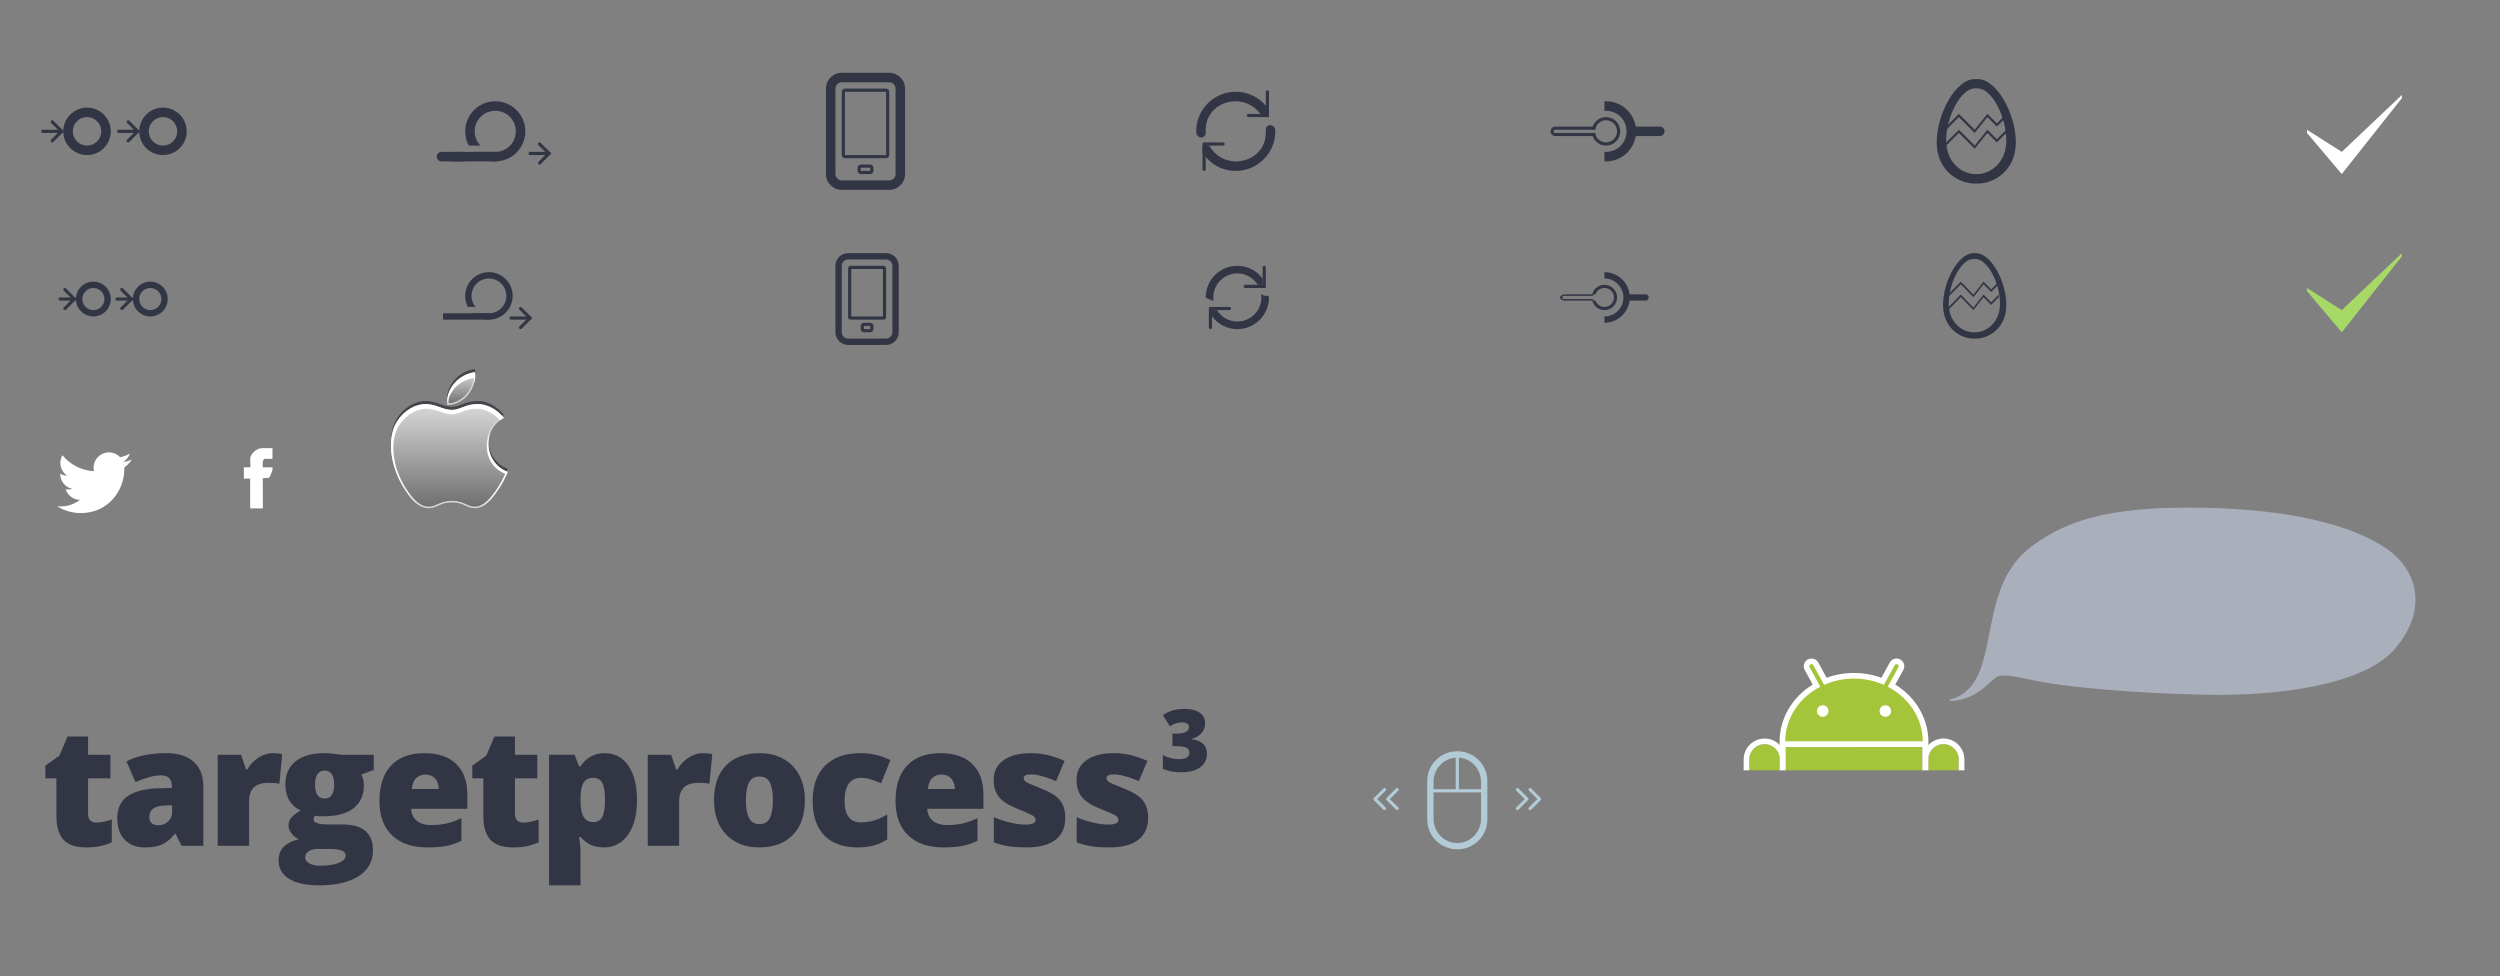 <?xml version="1.0" encoding="utf-8"?>
<!-- Generator: Adobe Illustrator 16.0.0, SVG Export Plug-In . SVG Version: 6.00 Build 0)  -->
<!DOCTYPE svg PUBLIC "-//W3C//DTD SVG 1.1//EN" "http://www.w3.org/Graphics/SVG/1.1/DTD/svg11.dtd">
<svg version="1.1" id="Layer_1" xmlns="http://www.w3.org/2000/svg" xmlns:xlink="http://www.w3.org/1999/xlink" x="0px" y="0px"
	 width="790px" height="308.5px" viewBox="0 0 790 308.5" enable-background="new 0 0 790 308.5" xml:space="preserve">
<rect x="0" y="0" width="790" height="308.5" fill="#808080" stroke="none"/>
<g>
	<g>
		<g>
			<path fill="#323544" d="M281,26c1.103,0,2,0.897,2,2v27c0,1.103-0.897,2-2,2h-15c-1.103,0-2-0.897-2-2V28c0-1.103,0.897-2,2-2
				H281 M281,23h-15c-2.761,0-5,2.238-5,5v27c0,2.762,2.239,5,5,5h15c2.761,0,5-2.238,5-5V28C286,25.238,283.761,23,281,23L281,23z"
				/>
		</g>
		<g>
			<path fill="#323544" d="M280,29v20h-13V29H280 M280,28h-13c-0.552,0-1,0.447-1,1v20c0,0.553,0.448,1,1,1h13c0.552,0,1-0.447,1-1
				V29C281,28.447,280.552,28,280,28L280,28z"/>
		</g>
		<g>
			<path fill="#323544" d="M275,53v1h-3v-1H275 M275,52h-3c-0.552,0-1,0.448-1,1v1c0,0.552,0.448,1,1,1h3c0.552,0,1-0.448,1-1v-1
				C276,52.448,275.552,52,275,52L275,52z"/>
		</g>
	</g>
	<g>
		<rect x="143" y="48" fill="#323544" width="14" height="3"/>
		<g>
			<path fill="#323544" d="M156.5,32c-5.247,0-9.5,4.254-9.5,9.5c0,1.629,0.411,3.16,1.133,4.5h3.684
				c-1.123-1.168-1.816-2.752-1.816-4.5c0-3.59,2.91-6.5,6.5-6.5s6.5,2.91,6.5,6.5s-2.91,6.5-6.5,6.5
				c-0.169,0-0.334-0.013-0.5-0.025V48h-6.415c1.733,1.843,4.186,3,6.915,3c5.247,0,9.5-4.254,9.5-9.5S161.747,32,156.5,32z"/>
		</g>
		<g>
			<path fill="#323544" d="M174,48.5c0,0.276-0.224,0.5-0.5,0.5h-6c-0.276,0-0.5-0.224-0.5-0.5l0,0c0-0.276,0.224-0.5,0.5-0.5h6
				C173.776,48,174,48.224,174,48.5L174,48.5z"/>
			<path fill="#323544" d="M173.853,48.146c0.196,0.196,0.196,0.512,0,0.707l0,0c-0.195,0.196-0.511,0.196-0.707,0l-2.999-2.999
				c-0.196-0.196-0.196-0.512,0-0.707l0,0c0.195-0.196,0.511-0.196,0.707,0L173.853,48.146z"/>
			<path fill="#323544" d="M173.853,48.854c0.196-0.196,0.196-0.512,0-0.707l0,0c-0.195-0.196-0.511-0.196-0.707,0l-2.999,2.999
				c-0.196,0.196-0.196,0.512,0,0.707l0,0c0.195,0.196,0.511,0.196,0.707,0L173.853,48.854z"/>
		</g>
		<path fill="#323544" d="M148,49.5c0,0.829-0.671,1.5-1.5,1.5h-7c-0.829,0-1.5-0.671-1.5-1.5l0,0c0-0.829,0.671-1.5,1.5-1.5h7
			C147.329,48,148,48.671,148,49.5L148,49.5z"/>
	</g>
	<path fill="#323544" d="M380,44"/>
	<g>
		<path fill="#323544" d="M504.051,42H491v-1h13.051c0.051-0.354,0.15-0.688,0.299-1H491.5c-0.828,0-1.5,0.672-1.5,1.5
			s0.672,1.5,1.5,1.5h12.85C504.201,42.688,504.102,42.354,504.051,42z"/>
		<path fill="#323544" d="M507.5,37c-2.314,0-4.198,1.753-4.449,4h1c0.244-1.694,1.688-3,3.449-3c1.933,0,3.5,1.566,3.5,3.5
			s-1.567,3.5-3.5,3.5c-1.762,0-3.205-1.306-3.449-3h-1c0.251,2.247,2.135,4,4.449,4c2.485,0,4.5-2.015,4.5-4.5S509.985,37,507.5,37
			z"/>
		<path fill="#323544" d="M507.5,32c-0.169,0-0.333,0.017-0.5,0.025v3c0.166-0.013,0.331-0.025,0.5-0.025c3.59,0,6.5,2.91,6.5,6.5
			s-2.91,6.5-6.5,6.5c-0.169,0-0.334-0.013-0.5-0.025v3c0.167,0.009,0.331,0.025,0.5,0.025c5.247,0,9.5-4.254,9.5-9.5
			S512.747,32,507.5,32z"/>
		<path fill="#323544" d="M526,41.5c0,0.828-0.672,1.5-1.5,1.5h-8c-0.828,0-1.5-0.672-1.5-1.5l0,0c0-0.828,0.672-1.5,1.5-1.5h8
			C525.328,40,526,40.672,526,41.5L526,41.5z"/>
	</g>
	<g>
		<path fill="#323544" d="M27.5,34c-4.142,0-7.5,3.357-7.5,7.5s3.358,7.5,7.5,7.5s7.5-3.357,7.5-7.5S31.642,34,27.5,34z M27.5,46
			c-2.485,0-4.5-2.015-4.5-4.5s2.015-4.5,4.5-4.5s4.5,2.015,4.5,4.5S29.985,46,27.5,46z"/>
		<path fill="#323544" d="M51.5,34c-4.142,0-7.5,3.357-7.5,7.5s3.358,7.5,7.5,7.5s7.5-3.357,7.5-7.5S55.642,34,51.5,34z M51.5,46
			c-2.485,0-4.5-2.015-4.5-4.5s2.015-4.5,4.5-4.5s4.5,2.015,4.5,4.5S53.985,46,51.5,46z"/>
		<g>
			<path fill="#323544" d="M20,41.5c0,0.276-0.224,0.5-0.5,0.5h-6c-0.276,0-0.5-0.224-0.5-0.5l0,0c0-0.276,0.224-0.5,0.5-0.5h6
				C19.776,41,20,41.224,20,41.5L20,41.5z"/>
			<path fill="#323544" d="M19.853,41.146c0.196,0.196,0.196,0.512,0,0.707l0,0c-0.195,0.196-0.511,0.196-0.707,0l-2.999-2.999
				c-0.196-0.196-0.196-0.512,0-0.707l0,0c0.195-0.196,0.511-0.196,0.707,0L19.853,41.146z"/>
			<path fill="#323544" d="M19.853,41.854c0.196-0.196,0.196-0.512,0-0.707l0,0c-0.195-0.196-0.511-0.196-0.707,0l-2.999,2.999
				c-0.196,0.196-0.196,0.512,0,0.707l0,0c0.195,0.196,0.511,0.196,0.707,0L19.853,41.854z"/>
		</g>
		<g>
			<path fill="#323544" d="M44,41.5c0,0.276-0.224,0.5-0.5,0.5h-6c-0.276,0-0.5-0.224-0.5-0.5l0,0c0-0.276,0.224-0.5,0.5-0.5h6
				C43.776,41,44,41.224,44,41.5L44,41.5z"/>
			<path fill="#323544" d="M43.853,41.146c0.196,0.196,0.196,0.512,0,0.707l0,0c-0.195,0.196-0.511,0.196-0.707,0l-2.999-2.999
				c-0.196-0.196-0.196-0.512,0-0.707l0,0c0.195-0.196,0.511-0.196,0.707,0L43.853,41.146z"/>
			<path fill="#323544" d="M43.853,41.854c0.196-0.196,0.196-0.512,0-0.707l0,0c-0.195-0.196-0.511-0.196-0.707,0l-2.999,2.999
				c-0.196,0.196-0.196,0.512,0,0.707l0,0c0.195,0.196,0.511,0.196,0.707,0L43.853,41.854z"/>
		</g>
	</g>
	<g>
		<path fill="#323544" d="M625,25h-1c-6,0-12,11-12,20s7,13,12,13h1c5,0,12-4,12-13S631,25,625,25z M624.88,55h-0.76
			c-3.8,0-9.12-3.282-9.12-10.668s4.56-16.412,9.12-16.412h0.76c4.561,0,9.12,9.026,9.12,16.412S628.68,55,624.88,55z"/>
		<polygon fill="#323544" points="614,42 619,37 624,42 628,37 631,40 634,37 634,36 631,39 628,36 624,41 619,36 614,41 		"/>
		<polygon fill="#323544" points="614,47 619,42 624,47 628,42 631,45 634,42 634,41 631,44 628,41 624,46 619,41 614,46 		"/>
	</g>
	<polygon fill="#FFFFFF" points="729,41 740,48 759,30 759,31 740,55 729,42 	"/>
	<g>
		<path fill="#323544" d="M381,42c0,2-3,2-3-0.5c0-6.903,5.597-12.5,12.5-12.5c4.407,0,8.274,2.287,10.5,5.733V37h-2.133
			c-1.604-2.977-4.749-5-8.367-5c-5.246,0-9.5,3.754-9.5,9"/>
		<path fill="#323544" d="M401,36.5c0,0.276-0.224,0.5-0.5,0.5h-6c-0.276,0-0.5-0.224-0.5-0.5l0,0c0-0.276,0.224-0.5,0.5-0.5h6
			C400.776,36,401,36.224,401,36.5L401,36.5z"/>
		<path fill="#323544" d="M400.5,37c-0.276,0-0.5-0.224-0.5-0.5V29c0-0.276,0.224-0.5,0.5-0.5l0,0c0.276,0,0.5,0.224,0.5,0.5v7.5
			C401,36.776,400.776,37,400.5,37L400.5,37z"/>
	</g>
	<g>
		<path fill="#323544" d="M400,41c0-2,3-2,3,0.5c0,6.903-5.597,12.5-12.5,12.5c-4.407,0-8.274-2.287-10.5-5.733V46h2.133
			c1.604,2.977,4.749,5,8.367,5c5.246,0,9.5-3.754,9.5-9"/>
		<path fill="#323544" d="M380,45.5c0-0.276,0.224-0.5,0.5-0.5h6c0.276,0,0.5,0.224,0.5,0.5l0,0c0,0.276-0.224,0.5-0.5,0.5h-6
			C380.224,46,380,45.776,380,45.5L380,45.5z"/>
		<path fill="#323544" d="M380.5,45.5c0.276,0,0.5,0.224,0.5,0.5v7.5c0,0.276-0.224,0.5-0.5,0.5l0,0c-0.276,0-0.5-0.224-0.5-0.5V46
			C380,45.724,380.224,45.5,380.5,45.5L380.5,45.5z"/>
	</g>
</g>
<g>
	<g>
		<g>
			<path fill="#323544" d="M280,82c1.103,0,2,0.897,2,2v21c0,1.103-0.897,2-2,2h-12c-1.103,0-2-0.897-2-2V84c0-1.103,0.897-2,2-2
				H280 M280,80h-12c-2.209,0-4,1.79-4,4v21c0,2.21,1.791,4,4,4h12c2.209,0,4-1.79,4-4V84C284,81.79,282.209,80,280,80L280,80z"/>
		</g>
		<g>
			<path fill="#323544" d="M279,85v15h-10V85H279 M279.2,84h-10.4c-0.441,0-0.8,0.357-0.8,0.8v15.4c0,0.442,0.358,0.8,0.8,0.8h10.4
				c0.441,0,0.8-0.357,0.8-0.8V84.8C280,84.357,279.642,84,279.2,84L279.2,84z"/>
		</g>
		<g>
			<path fill="#323544" d="M275,103v1h-2v-1H275 M275,102h-2c-0.552,0-1,0.448-1,1v1c0,0.552,0.448,1,1,1h2c0.552,0,1-0.448,1-1v-1
				C276,102.448,275.552,102,275,102L275,102z"/>
		</g>
	</g>
	<g>
		<rect x="140" y="99" fill="#323544" width="15" height="2"/>
		<path fill="#323544" d="M154.5,86c-4.142,0-7.5,3.357-7.5,7.5c0,1.265,0.316,2.455,0.869,3.5h2.388
			c-0.785-0.951-1.257-2.17-1.257-3.5c0-3.038,2.462-5.5,5.5-5.5s5.5,2.462,5.5,5.5c0,2.869-2.197,5.222-5,5.475V99h-5.587
			c1.337,1.237,3.121,2,5.087,2c4.142,0,7.5-3.357,7.5-7.5S158.642,86,154.5,86z"/>
		<g>
			<path fill="#323544" d="M168,100.5c0,0.276-0.224,0.5-0.5,0.5h-6c-0.276,0-0.5-0.224-0.5-0.5l0,0c0-0.276,0.224-0.5,0.5-0.5h6
				C167.776,100,168,100.224,168,100.5L168,100.5z"/>
			<path fill="#323544" d="M167.853,100.146c0.196,0.196,0.196,0.512,0,0.707l0,0c-0.195,0.196-0.511,0.196-0.707,0l-2.999-2.999
				c-0.196-0.196-0.196-0.512,0-0.707l0,0c0.195-0.196,0.511-0.196,0.707,0L167.853,100.146z"/>
			<path fill="#323544" d="M167.853,100.854c0.196-0.196,0.196-0.512,0-0.707l0,0c-0.195-0.196-0.511-0.196-0.707,0l-2.999,2.999
				c-0.196,0.196-0.196,0.512,0,0.707l0,0c0.195,0.196,0.511,0.196,0.707,0L167.853,100.854z"/>
		</g>
	</g>
	<g>
		<g>
			<path fill="#323544" d="M391,84c-5.522,0-10,4.478-10,10c0,0.338,1.967,0.671,2,1h0.471c-0.045-0.327-0.071-0.66-0.071-1
				c0-4.197,3.403-7.6,7.6-7.6c2.726,0,5.101,1.444,6.442,3.6H399v-1.957C397.177,85.599,394.283,84,391,84z"/>
			<path fill="#323544" d="M398.529,93c0.045,0.327,0.07,0.66,0.07,1c0,4.197-3.402,7.6-7.6,7.6c-2.726,0-5.101-1.444-6.442-3.6H383
				v1.957c1.822,2.444,4.716,4.043,8,4.043c5.522,0,10-4.478,10-10c0-1.066-1.904-0.055-2-1H398.529z"/>
		</g>
		<path fill="#323544" d="M400,90.5c0,0.276-0.224,0.5-0.5,0.5l0,0c-0.276,0-0.5-0.224-0.5-0.5v-6c0-0.276,0.224-0.5,0.5-0.5l0,0
			c0.276,0,0.5,0.224,0.5,0.5V90.5z"/>
		<path fill="#323544" d="M399.5,90c0.276,0,0.5,0.224,0.5,0.5l0,0c0,0.276-0.224,0.5-0.5,0.5h-6c-0.276,0-0.5-0.224-0.5-0.5l0,0
			c0-0.276,0.224-0.5,0.5-0.5H399.5z"/>
		<path fill="#323544" d="M382.5,97c-0.276,0-0.5,0.224-0.5,0.5l0,0c0,0.276,0.224,0.5,0.5,0.5h6c0.276,0,0.5-0.224,0.5-0.5l0,0
			c0-0.276-0.224-0.5-0.5-0.5H382.5z"/>
		<path fill="#323544" d="M383,97.5c0-0.276-0.224-0.5-0.5-0.5l0,0c-0.276,0-0.5,0.224-0.5,0.5v6c0,0.276,0.224,0.5,0.5,0.5l0,0
			c0.276,0,0.5-0.224,0.5-0.5V97.5z"/>
	</g>
	<g>
		<g>
			<path fill="#323544" d="M521,94c0,0.553-0.447,1-1,1h-5c-0.553,0-1-0.447-1-1l0,0c0-0.553,0.447-1,1-1h5
				C520.553,93,521,93.447,521,94L521,94z"/>
			<path fill="#323544" d="M507,86v2c3.313,0,6,2.687,6,6s-2.687,6-6,6v2c4.418,0,8-3.582,8-8S511.418,86,507,86z"/>
		</g>
		<path fill="#323544" d="M501.568,94.5h-7.772v-1h7.772h1.737c0.105-0.188,0.267-0.355,0.474-0.5h-9.188
			c-0.878,0-1.591,0.447-1.591,1s0.713,1,1.591,1h9.188c-0.207-0.145-0.368-0.312-0.474-0.5H501.568z"/>
		<path fill="#323544" d="M507,90c-1.861,0-3.412,1.278-3.858,3h1.042c0.414-1.162,1.513-2,2.816-2c1.656,0,3,1.344,3,3
			s-1.344,3-3,3c-1.304,0-2.402-0.838-2.816-2h-1.042c0.446,1.722,1.997,3,3.858,3c2.209,0,4-1.791,4-4S509.209,90,507,90z"/>
	</g>
	<g>
		<path fill="#323544" d="M624.4,80H623.6c-4.8,0-9.6,9-9.6,16.363c0,7.364,5.6,10.637,9.6,10.637h0.801c4,0,9.6-3.272,9.6-10.637
			C634,89,629.2,80,624.4,80z M624.225,105h-0.647c-3.24,0-7.776-2.807-7.776-9.121c0-6.316,3.888-14.035,7.776-14.035h0.647
			c3.888,0,7.775,7.719,7.775,14.035C632,102.193,627.464,105,624.225,105z"/>
		<polygon fill="#323544" points="615.6,93.909 619.6,89.818 623.6,93.909 626.8,89.818 629.2,92.272 631.6,89.818 631.6,89 
			629.2,91.455 626.8,89 623.6,93.091 619.6,89 615.6,93.091 		"/>
		<polygon fill="#323544" points="615.6,98 619.6,93.909 623.6,98 626.8,93.909 629.2,96.363 631.6,93.909 631.6,93.091 
			629.2,95.546 626.8,93.091 623.6,97.182 619.6,93.091 615.6,97.182 		"/>
	</g>
	<path fill="#323544" d="M47.5,89c-3.038,0-5.5,2.463-5.5,5.5s2.462,5.5,5.5,5.5s5.5-2.463,5.5-5.5S50.538,89,47.5,89z M47.5,98
		c-1.933,0-3.5-1.567-3.5-3.5s1.567-3.5,3.5-3.5s3.5,1.567,3.5,3.5S49.433,98,47.5,98z"/>
	<path fill="#323544" d="M29.5,89c-3.038,0-5.5,2.463-5.5,5.5s2.462,5.5,5.5,5.5s5.5-2.463,5.5-5.5S32.538,89,29.5,89z M29.5,98
		c-1.933,0-3.5-1.567-3.5-3.5s1.567-3.5,3.5-3.5s3.5,1.567,3.5,3.5S31.433,98,29.5,98z"/>
	<polygon fill="#A7D966" points="729,91 740,98 759,80 759,81 740,105 729,92 	"/>
	<g>
		<path fill="#323544" d="M42,94.5c0,0.276-0.224,0.5-0.5,0.5H37c-0.276,0-0.5-0.224-0.5-0.5l0,0c0-0.276,0.224-0.5,0.5-0.5h4.5
			C41.776,94,42,94.224,42,94.5L42,94.5z"/>
		<path fill="#323544" d="M41.853,94.146c0.196,0.196,0.196,0.512,0,0.707l0,0c-0.195,0.196-0.511,0.196-0.707,0l-2.999-2.999
			c-0.196-0.196-0.196-0.512,0-0.707l0,0c0.195-0.196,0.511-0.196,0.707,0L41.853,94.146z"/>
		<path fill="#323544" d="M41.853,94.854c0.196-0.196,0.196-0.512,0-0.707l0,0c-0.195-0.196-0.511-0.196-0.707,0l-2.999,2.999
			c-0.196,0.196-0.196,0.512,0,0.707l0,0c0.195,0.196,0.511,0.196,0.707,0L41.853,94.854z"/>
	</g>
	<g>
		<path fill="#323544" d="M24,94.5c0,0.276-0.224,0.5-0.5,0.5H19c-0.276,0-0.5-0.224-0.5-0.5l0,0c0-0.276,0.224-0.5,0.5-0.5h4.5
			C23.776,94,24,94.224,24,94.5L24,94.5z"/>
		<path fill="#323544" d="M23.853,94.146c0.196,0.196,0.196,0.512,0,0.707l0,0c-0.195,0.196-0.511,0.196-0.707,0l-2.999-2.999
			c-0.196-0.196-0.196-0.512,0-0.707l0,0c0.195-0.196,0.511-0.196,0.707,0L23.853,94.146z"/>
		<path fill="#323544" d="M23.853,94.854c0.196-0.196,0.196-0.512,0-0.707l0,0c-0.195-0.196-0.511-0.196-0.707,0l-2.999,2.999
			c-0.196,0.196-0.196,0.512,0,0.707l0,0c0.195,0.196,0.511,0.196,0.707,0L23.853,94.854z"/>
	</g>
</g>
<g>
	<g>
		<g>
			<path fill-rule="evenodd" clip-rule="evenodd" fill="#45454C" d="M160.451,148.145c-1.007,2.236-1.492,3.234-2.79,5.211
				c-1.812,2.758-4.364,6.193-7.529,6.223c-2.812,0.025-3.536-1.832-7.353-1.811c-3.816,0.021-4.613,1.843-7.425,1.816
				c-3.163-0.027-5.583-3.129-7.396-5.889c-5.066-7.713-5.595-16.766-2.474-21.578c2.222-3.42,5.725-5.42,9.021-5.42
				c3.352,0,5.461,1.837,8.234,1.837c2.691,0,4.33-1.843,8.208-1.843c2.93,0,6.037,1.598,8.25,4.355
				C151.947,135.021,153.124,145.377,160.451,148.145L160.451,148.145z"/>
			<path fill-rule="evenodd" clip-rule="evenodd" fill="#45454C" d="M148.006,123.61c1.411-1.808,2.48-4.362,2.091-6.972
				c-2.301,0.158-4.994,1.623-6.565,3.531c-1.427,1.732-2.604,4.305-2.146,6.802C143.898,127.049,146.497,125.549,148.006,123.61
				L148.006,123.61z"/>
		</g>
	</g>
	<g>
		<g>
			<g>
				<linearGradient id="SVGID_1_" gradientUnits="userSpaceOnUse" x1="141.962" y1="160.335" x2="141.962" y2="127.941">
					<stop  offset="0" style="stop-color:#6F6F6F"/>
					<stop  offset="1" style="stop-color:#D8D8D8"/>
				</linearGradient>
				<path fill-rule="evenodd" clip-rule="evenodd" fill="url(#SVGID_1_)" d="M135.358,160.334c-3.009-0.026-5.323-2.936-7.189-5.776
					c-4.673-7.114-5.736-16.273-2.473-21.304c2.126-3.273,5.502-5.307,8.811-5.307c1.712,0,3.096,0.492,4.434,0.969
					c1.253,0.447,2.437,0.868,3.801,0.868c1.269,0,2.311-0.395,3.415-0.812c1.339-0.507,2.724-1.031,4.793-1.031
					c2.819,0,5.741,1.504,7.869,4.035c-3.223,1.886-4.984,5.195-4.723,8.914c0.266,3.788,2.564,6.979,6.021,8.391
					c-0.943,2.088-1.425,3.052-2.663,4.937c-1.975,3.006-4.39,6.083-7.322,6.11c0,0-0.001,0-0.001,0
					c-1.27,0-2.057-0.361-2.969-0.779c-1.055-0.483-2.251-1.031-4.315-1.031c-2.156,0.012-3.382,0.559-4.463,1.04
					c-0.935,0.417-1.742,0.776-2.966,0.777L135.358,160.334z"/>
				<path fill="#D4D4D4" d="M150.949,128.191c2.663,0,5.424,1.383,7.486,3.724c-3.144,1.958-4.851,5.276-4.59,8.992
					c0.267,3.798,2.524,7.01,5.937,8.505c-0.869,1.916-1.357,2.87-2.538,4.668c-1.939,2.951-4.301,5.972-7.116,5.998h-0.053
					c-1.16,0-1.925-0.35-2.811-0.756c-1.078-0.494-2.301-1.055-4.419-1.055h-0.067c-2.143,0.012-3.394,0.569-4.498,1.062
					c-0.909,0.404-1.694,0.755-2.865,0.755l-0.055-0.001c-2.891-0.025-5.152-2.877-6.982-5.664
					c-4.622-7.036-5.685-16.078-2.472-21.03c2.081-3.203,5.376-5.192,8.602-5.192c1.669,0,3.032,0.484,4.35,0.955
					c1.274,0.453,2.477,0.882,3.884,0.882c1.314,0,2.377-0.402,3.503-0.828C147.562,128.707,148.925,128.191,150.949,128.191
					 M150.949,127.691c-3.877,0-5.517,1.843-8.208,1.843c-2.773,0-4.882-1.837-8.234-1.837c-3.296,0-6.799,2-9.021,5.42
					c-3.122,4.812-2.592,13.865,2.474,21.578c1.813,2.76,4.233,5.861,7.396,5.889c0.02,0,0.04,0.001,0.059,0.001
					c2.764,0,3.576-1.797,7.366-1.817c0.021,0,0.042,0,0.064,0c3.734,0,4.481,1.811,7.23,1.811c0.019,0,0.039,0,0.058,0
					c3.165-0.029,5.716-3.465,7.529-6.223c1.298-1.977,1.782-2.975,2.79-5.211c-7.327-2.768-8.504-13.123-1.252-17.098
					C156.986,129.289,153.879,127.691,150.949,127.691L150.949,127.691z"/>
			</g>
			<g>
				<linearGradient id="SVGID_2_" gradientUnits="userSpaceOnUse" x1="145.733" y1="127.725" x2="145.733" y2="117.908">
					<stop  offset="0" style="stop-color:#6F6F6F"/>
					<stop  offset="1" style="stop-color:#D8D8D8"/>
				</linearGradient>
				<path fill-rule="evenodd" clip-rule="evenodd" fill="url(#SVGID_2_)" d="M141.599,127.725c-0.297-2.033,0.489-4.408,2.126-6.396
					c1.489-1.808,3.989-3.188,6.156-3.42c0.354,3.053-1.321,5.586-2.072,6.549C146.293,126.403,143.801,127.714,141.599,127.725z"/>
				<path fill="#D4D4D4" d="M149.657,118.189c0.227,2.848-1.334,5.201-2.045,6.113c-1.42,1.824-3.719,3.073-5.792,3.166
					c-0.202-1.914,0.564-4.118,2.099-5.981C145.312,119.795,147.611,118.488,149.657,118.189 M150.097,117.639
					c-2.301,0.158-4.994,1.623-6.565,3.531c-1.427,1.732-2.604,4.305-2.146,6.802c0.062,0.002,0.124,0.003,0.186,0.003
					c2.453,0,4.961-1.474,6.433-3.364C149.417,122.803,150.486,120.248,150.097,117.639L150.097,117.639z"/>
			</g>
		</g>
	</g>
	<g>
		<g>
			<path fill="#FFFFFF" d="M143.47,122.9c1.507-1.83,4.09-3.236,6.297-3.387c0.08,0.537,0.084,1.069,0.046,1.596
				c0.324-1.104,0.461-2.279,0.283-3.471c-2.301,0.158-4.994,1.623-6.565,3.531c-1.368,1.66-2.49,4.092-2.178,6.489
				C141.543,125.866,142.438,124.154,143.47,122.9z"/>
			<g>
				<path fill="#FFFFFF" d="M128.53,155.062c-4.86-7.399-5.368-16.083-2.373-20.7c2.131-3.281,5.492-5.201,8.654-5.201
					c3.216,0,5.239,1.764,7.899,1.764c2.582,0,4.154-1.768,7.874-1.768c2.613,0,5.363,1.337,7.444,3.648
					c0.364-0.271,0.75-0.527,1.17-0.758c-2.213-2.758-5.32-4.355-8.25-4.355c-3.877,0-5.517,1.843-8.208,1.843
					c-2.773,0-4.882-1.837-8.234-1.837c-3.296,0-6.799,2-9.021,5.42c-3.122,4.812-2.592,13.865,2.474,21.578
					c1.48,2.252,3.364,4.73,5.727,5.582C131.578,159.356,129.878,157.113,128.53,155.062z"/>
				<path fill="#FFFFFF" d="M154.995,136.75c-2.609,4.561-0.719,10.938,4.707,12.986c-0.966,2.146-1.431,3.104-2.676,4.999
					c-1.399,2.13-3.259,4.678-5.515,5.606c2.532-0.814,4.61-3.641,6.151-5.986c1.298-1.977,1.782-2.975,2.79-5.211
					C155.237,147.176,153.159,141.37,154.995,136.75z"/>
			</g>
		</g>
	</g>
</g>
<path fill="#FFFFFF" d="M41.68,145.224c-0.868,0.386-1.802,0.646-2.78,0.763c1-0.599,1.767-1.548,2.128-2.679
	c-0.935,0.555-1.971,0.958-3.074,1.175c-0.883-0.941-2.141-1.529-3.534-1.529c-2.674,0-4.842,2.168-4.842,4.842
	c0,0.379,0.043,0.749,0.125,1.103c-4.023-0.202-7.591-2.129-9.979-5.058c-0.417,0.715-0.656,1.546-0.656,2.434
	c0,1.68,0.855,3.161,2.154,4.03c-0.794-0.025-1.54-0.243-2.193-0.606c0,0.021,0,0.041,0,0.061c0,2.346,1.668,4.302,3.883,4.747
	c-0.406,0.111-0.834,0.17-1.275,0.17c-0.312,0-0.616-0.031-0.911-0.086c0.615,1.923,2.404,3.323,4.522,3.362
	c-1.657,1.299-3.745,2.073-6.013,2.073c-0.39,0-0.776-0.023-1.154-0.068c2.142,1.374,4.687,2.175,7.421,2.175
	c8.905,0,13.775-7.377,13.775-13.775c0-0.21-0.004-0.419-0.014-0.627C40.21,147.048,41.031,146.195,41.68,145.224z"/>
<g>
	<path fill="#FFFFFF" d="M83.692,144.985c0.345,0,2.415,0,2.415,0v-3.374c0,0-0.307,0-3.028,0s-4.025,2.492-4.025,3.335
		s0.077,2.722,0.077,2.722h-2.07v3.565h1.994v9.431h4.025c0,0-0.032-5.399-0.054-9.534c1.084-0.037,2.086-0.203,2.086-0.203
		s0.996-2.071,0.996-2.492s0-0.767,0-0.767h-3.101c-0.003-0.562-0.004-0.959-0.004-1.112
		C83.002,145.483,83.347,144.985,83.692,144.985z"/>
</g>
<g>
	<path fill="#323544" d="M30.52,259.938c1.337,0,2.937-0.33,4.799-0.99v7.236c-1.337,0.576-2.611,0.986-3.821,1.232
		c-1.21,0.244-2.628,0.367-4.253,0.367c-3.335,0-5.738-0.816-7.211-2.449c-1.473-1.634-2.209-4.143-2.209-7.529v-11.857h-3.479
		v-4.037l4.418-3.123l2.564-6.043h6.5v5.764h7.059v7.439h-7.059v11.197C27.828,259.007,28.725,259.938,30.52,259.938z"/>
	<path fill="#323544" d="M57.371,267.275l-1.904-3.809h-0.203c-1.336,1.66-2.699,2.793-4.088,3.402
		c-1.388,0.609-3.182,0.914-5.382,0.914c-2.708,0-4.841-0.812-6.398-2.438c-1.558-1.625-2.336-3.91-2.336-6.855
		c0-3.063,1.066-5.345,3.199-6.843s5.222-2.34,9.268-2.526l4.798-0.152v-0.406c0-2.37-1.168-3.555-3.504-3.555
		c-2.099,0-4.765,0.711-7.998,2.133l-2.869-6.551c3.352-1.727,7.583-2.59,12.695-2.59c3.691,0,6.547,0.914,8.57,2.742
		c2.021,1.828,3.033,4.384,3.033,7.668v18.865H57.371z M50.008,260.775c1.203,0,2.23-0.381,3.085-1.142
		c0.854-0.762,1.281-1.752,1.281-2.971v-2.234l-2.285,0.102c-3.267,0.119-4.9,1.32-4.9,3.605
		C47.19,259.896,48.129,260.775,50.008,260.775z"/>
	<path fill="#323544" d="M86.155,238c0.863,0,1.685,0.068,2.463,0.203l0.559,0.102l-0.889,9.369
		c-0.812-0.203-1.938-0.305-3.377-0.305c-2.167,0-3.741,0.495-4.723,1.485s-1.473,2.417-1.473,4.278v14.142h-9.928v-28.767h7.389
		l1.549,4.596h0.482c0.829-1.523,1.984-2.755,3.466-3.694S84.648,238,86.155,238z"/>
	<path fill="#323544" d="M118.11,238.508v4.799l-3.936,1.447c0.542,0.982,0.812,2.125,0.812,3.428c0,3.098-1.088,5.501-3.263,7.211
		c-2.175,1.71-5.421,2.564-9.737,2.564c-1.066,0-1.913-0.067-2.539-0.203c-0.237,0.44-0.355,0.855-0.355,1.244
		c0,0.491,0.397,0.868,1.193,1.13c0.796,0.262,1.837,0.393,3.123,0.393h4.773c6.449,0,9.674,2.717,9.674,8.15
		c0,3.504-1.494,6.229-4.481,8.176c-2.987,1.947-7.182,2.92-12.581,2.92c-4.079,0-7.224-0.682-9.433-2.043
		c-2.209-1.363-3.313-3.322-3.313-5.879c0-3.436,2.133-5.652,6.398-6.652c-0.88-0.371-1.646-0.973-2.298-1.803
		c-0.651-0.828-0.978-1.65-0.978-2.463c0-0.896,0.245-1.688,0.736-2.374s1.515-1.502,3.072-2.45
		c-1.489-0.66-2.662-1.692-3.517-3.098c-0.854-1.405-1.282-3.114-1.282-5.129c0-3.131,1.066-5.561,3.199-7.287s5.18-2.59,9.141-2.59
		c0.524,0,1.431,0.06,2.717,0.178c1.286,0.119,2.234,0.229,2.844,0.33H118.11z M96.427,270.855c0,0.812,0.44,1.469,1.32,1.969
		c0.88,0.498,2.057,0.748,3.529,0.748c2.403,0,4.329-0.301,5.776-0.9c1.447-0.602,2.171-1.376,2.171-2.324
		c0-0.762-0.44-1.299-1.32-1.611c-0.88-0.314-2.142-0.471-3.783-0.471h-3.885c-1.066,0-1.968,0.25-2.704,0.75
		C96.795,269.514,96.427,270.128,96.427,270.855z M99.55,247.928c0,2.945,1.024,4.418,3.072,4.418c0.948,0,1.68-0.364,2.196-1.092
		c0.517-0.728,0.774-1.819,0.774-3.275c0-2.979-0.99-4.469-2.971-4.469C100.574,243.51,99.55,244.983,99.55,247.928z"/>
	<path fill="#323544" d="M135.036,267.783c-4.79,0-8.51-1.273-11.159-3.82c-2.649-2.548-3.974-6.174-3.974-10.88
		c0-4.858,1.228-8.586,3.682-11.185c2.454-2.598,5.958-3.897,10.512-3.897c4.333,0,7.681,1.13,10.042,3.39s3.542,5.514,3.542,9.763
		v4.418h-17.748c0.067,1.608,0.656,2.869,1.765,3.783c1.108,0.914,2.619,1.371,4.532,1.371c1.743,0,3.348-0.164,4.812-0.494
		c1.464-0.331,3.051-0.893,4.761-1.689v7.134c-1.558,0.797-3.165,1.346-4.824,1.65S137.338,267.783,135.036,267.783z
		 M134.452,244.754c-1.168,0-2.146,0.368-2.933,1.104s-1.248,1.892-1.384,3.466h8.531c-0.034-1.388-0.428-2.497-1.181-3.326
		C136.733,245.169,135.722,244.754,134.452,244.754z"/>
	<path fill="#323544" d="M165.42,259.938c1.337,0,2.937-0.33,4.799-0.99v7.236c-1.337,0.576-2.611,0.986-3.821,1.232
		c-1.21,0.244-2.628,0.367-4.253,0.367c-3.335,0-5.738-0.816-7.211-2.449c-1.473-1.634-2.209-4.143-2.209-7.529v-11.857h-3.479
		v-4.037l4.418-3.123l2.564-6.043h6.5v5.764h7.059v7.439h-7.059v11.197C162.729,259.007,163.626,259.938,165.42,259.938z"/>
	<path fill="#323544" d="M190.773,267.783c-1.456,0-2.759-0.24-3.91-0.723s-2.294-1.35-3.428-2.604h-0.457
		c0.305,2.016,0.457,3.268,0.457,3.758v11.553h-9.928v-41.259h8.074l1.396,3.656h0.457c1.845-2.776,4.393-4.164,7.643-4.164
		c3.183,0,5.679,1.32,7.49,3.961s2.717,6.263,2.717,10.867c0,4.638-0.943,8.291-2.831,10.957S194.007,267.783,190.773,267.783z
		 M187.447,245.795c-1.456,0-2.476,0.521-3.06,1.562s-0.901,2.586-0.952,4.634v0.787c0,2.472,0.33,4.257,0.99,5.357
		c0.66,1.101,1.701,1.65,3.123,1.65c1.27,0,2.192-0.546,2.768-1.638s0.863-2.898,0.863-5.421c0-2.471-0.288-4.244-0.863-5.319
		C189.741,246.333,188.784,245.795,187.447,245.795z"/>
	<path fill="#323544" d="M222.055,238c0.863,0,1.685,0.068,2.463,0.203l0.559,0.102l-0.889,9.369
		c-0.812-0.203-1.938-0.305-3.377-0.305c-2.167,0-3.741,0.495-4.723,1.485s-1.473,2.417-1.473,4.278v14.142h-9.928v-28.767h7.389
		l1.549,4.596h0.482c0.829-1.523,1.984-2.755,3.466-3.694S220.548,238,222.055,238z"/>
	<path fill="#323544" d="M254.341,252.829c0,4.706-1.266,8.375-3.796,11.007c-2.53,2.632-6.072,3.947-10.626,3.947
		c-4.367,0-7.842-1.346-10.423-4.037s-3.872-6.33-3.872-10.917c0-4.688,1.266-8.332,3.796-10.931
		c2.53-2.598,6.081-3.897,10.651-3.897c2.827,0,5.323,0.601,7.49,1.803c2.167,1.202,3.838,2.924,5.015,5.167
		C253.753,247.213,254.341,249.833,254.341,252.829z M235.704,252.829c0,2.472,0.33,4.354,0.99,5.649s1.769,1.942,3.326,1.942
		c1.54,0,2.628-0.647,3.263-1.942s0.952-3.178,0.952-5.649c0-2.454-0.321-4.308-0.965-5.561c-0.644-1.252-1.743-1.879-3.301-1.879
		c-1.523,0-2.615,0.622-3.275,1.866S235.704,250.357,235.704,252.829z"/>
	<path fill="#323544" d="M271.149,267.783c-4.706,0-8.273-1.27-10.702-3.809s-3.644-6.186-3.644-10.943
		c0-4.773,1.312-8.472,3.936-11.096c2.624-2.624,6.356-3.936,11.197-3.936c3.335,0,6.475,0.728,9.42,2.184l-2.92,7.338
		c-1.202-0.524-2.311-0.943-3.326-1.257c-1.016-0.313-2.073-0.47-3.174-0.47c-1.608,0-2.853,0.626-3.732,1.879
		c-0.88,1.253-1.32,3.021-1.32,5.307c0,4.604,1.701,6.906,5.104,6.906c2.911,0,5.704-0.846,8.379-2.539v7.896
		C277.811,266.938,274.738,267.783,271.149,267.783z"/>
	<path fill="#323544" d="M298.116,267.783c-4.79,0-8.51-1.273-11.159-3.82c-2.649-2.548-3.974-6.174-3.974-10.88
		c0-4.858,1.228-8.586,3.682-11.185c2.454-2.598,5.958-3.897,10.512-3.897c4.333,0,7.681,1.13,10.042,3.39s3.542,5.514,3.542,9.763
		v4.418h-17.748c0.067,1.608,0.656,2.869,1.765,3.783c1.108,0.914,2.619,1.371,4.532,1.371c1.743,0,3.348-0.164,4.812-0.494
		c1.464-0.331,3.051-0.893,4.761-1.689v7.134c-1.558,0.797-3.165,1.346-4.824,1.65S300.418,267.783,298.116,267.783z
		 M297.532,244.754c-1.168,0-2.146,0.368-2.933,1.104s-1.248,1.892-1.384,3.466h8.531c-0.034-1.388-0.428-2.497-1.181-3.326
		C299.813,245.169,298.802,244.754,297.532,244.754z"/>
	<path fill="#323544" d="M336.625,258.44c0,3.082-1.05,5.408-3.148,6.982s-5.112,2.361-9.039,2.361
		c-2.133,0-3.986-0.113-5.561-0.342s-3.183-0.648-4.824-1.258v-7.947c1.54,0.677,3.229,1.236,5.065,1.676
		c1.837,0.441,3.475,0.66,4.913,0.66c2.149,0,3.225-0.49,3.225-1.472c0-0.508-0.301-0.96-0.901-1.358
		c-0.601-0.397-2.349-1.172-5.243-2.323c-2.641-1.083-4.485-2.314-5.535-3.694c-1.05-1.379-1.574-3.127-1.574-5.243
		c0-2.674,1.032-4.756,3.098-6.246c2.065-1.489,4.985-2.234,8.76-2.234c1.896,0,3.678,0.208,5.345,0.622
		c1.667,0.415,3.398,1.02,5.192,1.815l-2.691,6.398c-1.32-0.592-2.717-1.096-4.189-1.511c-1.473-0.415-2.675-0.622-3.605-0.622
		c-1.625,0-2.438,0.398-2.438,1.193c0,0.491,0.283,0.91,0.851,1.257c0.567,0.347,2.205,1.054,4.913,2.12
		c2.015,0.83,3.517,1.642,4.507,2.438c0.99,0.796,1.718,1.731,2.184,2.806C336.393,255.592,336.625,256.9,336.625,258.44z"/>
	<path fill="#323544" d="M362.805,258.44c0,3.082-1.05,5.408-3.148,6.982s-5.112,2.361-9.039,2.361
		c-2.133,0-3.986-0.113-5.561-0.342s-3.183-0.648-4.824-1.258v-7.947c1.54,0.677,3.229,1.236,5.065,1.676
		c1.837,0.441,3.475,0.66,4.913,0.66c2.149,0,3.225-0.49,3.225-1.472c0-0.508-0.301-0.96-0.901-1.358
		c-0.601-0.397-2.349-1.172-5.243-2.323c-2.641-1.083-4.485-2.314-5.535-3.694c-1.05-1.379-1.574-3.127-1.574-5.243
		c0-2.674,1.032-4.756,3.098-6.246c2.065-1.489,4.985-2.234,8.76-2.234c1.896,0,3.678,0.208,5.345,0.622
		c1.667,0.415,3.398,1.02,5.192,1.815l-2.691,6.398c-1.32-0.592-2.717-1.096-4.189-1.511c-1.473-0.415-2.675-0.622-3.605-0.622
		c-1.625,0-2.438,0.398-2.438,1.193c0,0.491,0.283,0.91,0.851,1.257c0.567,0.347,2.205,1.054,4.913,2.12
		c2.015,0.83,3.517,1.642,4.507,2.438c0.99,0.796,1.718,1.731,2.184,2.806C362.572,255.592,362.805,256.9,362.805,258.44z"/>
</g>
<g>
	<g>
		<path fill="#FFFFFF" d="M609.378,236.156l-1.773-0.001l-43.482,0.005l-1.774,0.001l-0.002-1.777
			c-0.003-7.286,3.967-14.061,10.468-18.064l-2.525-4.614c-0.311-0.542-0.39-1.226-0.207-1.853c0.181-0.625,0.613-1.163,1.192-1.471
			c0.333-0.191,0.741-0.297,1.156-0.294c0.896,0,1.717,0.485,2.147,1.271l2.646,4.818c2.737-1.004,5.628-1.516,8.612-1.516
			c3.029-0.002,5.936,0.512,8.685,1.519l2.642-4.827c0.425-0.783,1.25-1.271,2.144-1.271c0.401,0,0.805,0.098,1.16,0.29
			c0.594,0.325,1.009,0.845,1.19,1.477c0.182,0.625,0.109,1.288-0.209,1.863l-2.526,4.61c6.491,4.011,10.455,10.783,10.454,18.057
			L609.378,236.156z"/>
		<path fill="#FFFFFF" d="M596.524,217.004l3.369-6.154c0.18-0.321,0.062-0.734-0.265-0.913c-0.327-0.176-0.734-0.055-0.908,0.269
			l-3.406,6.214c-2.862-1.271-6.067-1.985-9.455-1.983c-3.383-0.002-6.582,0.708-9.437,1.977l-3.406-6.198
			c-0.173-0.329-0.586-0.448-0.906-0.27c-0.327,0.176-0.446,0.587-0.268,0.909l3.372,6.146c-6.623,3.416-11.096,9.921-11.094,17.386
			l43.483-0.003C607.604,226.917,603.136,220.428,596.524,217.004 M575.97,226.511c-1-0.002-1.817-0.815-1.817-1.823
			c0-1.002,0.817-1.824,1.821-1.824c1.005-0.001,1.823,0.822,1.823,1.824C577.797,225.694,576.979,226.508,575.97,226.511
			 M595.77,226.507c-1.008,0.001-1.828-0.812-1.823-1.825c0-0.998,0.814-1.821,1.825-1.826c0.997,0.004,1.816,0.828,1.816,1.827
			C597.588,225.693,596.772,226.507,595.77,226.507"/>
		<g>
			<polygon fill="#A4C439" points="607.455,236.058 564.302,236.067 564.303,243.425 607.456,243.425 			"/>
			<path fill="#A4C439" d="M562.43,243.425v-3.447c-0.002-2.662-2.165-4.825-4.829-4.824c-2.669-0.001-4.828,2.163-4.828,4.828
				v3.443H562.43z"/>
			<path fill="#A4C439" d="M618.969,243.425l-0.001-3.451c0-2.666-2.162-4.827-4.827-4.826c-2.664-0.002-4.825,2.162-4.825,4.827
				l0.001,3.45H618.969z"/>
			<path fill="#A4C439" d="M596.524,217.004l3.369-6.154c0.18-0.321,0.062-0.729-0.265-0.913c-0.33-0.173-0.733-0.055-0.908,0.269
				l-3.404,6.216c-2.864-1.273-6.065-1.988-9.457-1.986c-3.383-0.002-6.584,0.708-9.437,1.977l-3.406-6.198
				c-0.177-0.329-0.586-0.448-0.906-0.27c-0.327,0.177-0.446,0.587-0.268,0.909l3.372,6.146
				c-6.623,3.416-11.096,9.921-11.094,17.386l43.483-0.003C607.604,226.917,603.136,220.428,596.524,217.004z M575.97,226.511
				c-1-0.002-1.817-0.815-1.817-1.823c0-1.002,0.815-1.824,1.821-1.824c1.005-0.001,1.823,0.822,1.823,1.824
				C577.797,225.694,576.979,226.508,575.97,226.511z M595.77,226.507c-1.008,0.001-1.828-0.813-1.823-1.825
				c0.003-0.998,0.814-1.821,1.825-1.826c0.997,0.004,1.816,0.828,1.816,1.827C597.592,225.693,596.772,226.507,595.77,226.507z"/>
		</g>
		<g>
			<path fill="#FFFFFF" d="M552.772,239.982c0-2.665,2.159-4.829,4.828-4.828c2.664-0.001,4.827,2.162,4.829,4.824v3.447h0.095
				l-0.001-7.355v-0.446c-0.09-0.102-0.158-0.216-0.257-0.312c-1.248-1.247-2.9-1.933-4.671-1.931
				c-3.639,0.002-6.597,2.962-6.596,6.601v3.443h1.772V239.982z"/>
			<path fill="#FFFFFF" d="M562.43,243.425h1.873l-0.001-7.358l43.149-0.009l0.002,7.367h1.863l-0.001-3.45
				c0-1.681,0-2.93-0.088-4.365v-1.325l-1.774,0.001l-43.155,0.006h-1.775l0.001,1.331c0,0.767-0.094,2.73-0.094,4.354V243.425z"/>
			<path fill="#FFFFFF" d="M609.229,243.425h0.087v-3.45c0-2.665,2.161-4.829,4.825-4.827c2.665-0.001,4.825,2.16,4.825,4.826
				l0.002,3.451h1.776v-3.451c0.001-3.641-2.961-6.601-6.605-6.601c-1.96,0-3.701,0.875-4.911,2.237v0.448L609.229,243.425z"/>
		</g>
	</g>
	<path fill="#A9AFBB" d="M615.932,221.141c3.088-0.658,7.548-2.907,10.05-10.113c4.09-11.78,2.944-28.469,15.87-38.286
		c12.927-9.817,28.798-12.763,54.812-12.271c26.017,0.491,45.978,5.072,57.268,12.762c11.29,7.69,12.599,20.78,2.616,32.069
		c-9.98,11.29-37.14,14.726-59.884,14.234c-22.743-0.491-40.576-2.29-48.758-3.599c-8.181-1.309-13.581-3.109-16.361-2.291
		c-2.478,0.729-6.035,7.583-15.299,7.895"/>
</g>
<g id="Icon_x5F_mouse">
	<g>
		<path fill="#B2CBD6" d="M435.207,252.5l2.646-2.646c0.195-0.196,0.195-0.512,0-0.707c-0.195-0.196-0.512-0.196-0.707,0l-3,2.999
			c-0.098,0.098-0.146,0.226-0.146,0.354s0.049,0.256,0.146,0.354l3,2.999c0.195,0.196,0.512,0.196,0.707,0
			c0.195-0.195,0.195-0.511,0-0.707L435.207,252.5z M486.854,252.146l-3-2.999c-0.195-0.196-0.512-0.196-0.707,0
			c-0.195,0.195-0.195,0.511,0,0.707l2.646,2.646l-2.646,2.646c-0.195,0.196-0.195,0.512,0,0.707c0.195,0.196,0.512,0.196,0.707,0
			l3-2.999c0.098-0.098,0.146-0.226,0.146-0.354S486.951,252.244,486.854,252.146z M460.5,237.393c-5.246,0-9.499,4.198-9.499,9.378
			v12.242c0,5.181,4.253,9.379,9.499,9.379c5.247,0,9.5-4.198,9.5-9.379v-12.242C470,241.591,465.747,237.393,460.5,237.393z
			 M468.001,258.742c0,4.225-3.358,7.65-7.5,7.65c-4.143,0-7.501-3.426-7.501-7.65v-11.701c0-4.053,3.093-7.359,7.001-7.623v9.974
			h-7v1h15V258.742z M468.001,249.393h-7v-9.974c3.907,0.263,7,3.57,7,7.623V249.393z M482.854,252.146l-3-2.999
			c-0.195-0.196-0.512-0.196-0.707,0c-0.195,0.195-0.195,0.511,0,0.707l2.646,2.646l-2.646,2.646c-0.195,0.196-0.195,0.512,0,0.707
			c0.195,0.196,0.512,0.196,0.707,0l3-2.999c0.098-0.098,0.146-0.226,0.146-0.354S482.951,252.244,482.854,252.146z
			 M441.854,249.147c-0.195-0.196-0.512-0.196-0.707,0l-3,2.999c-0.098,0.098-0.146,0.226-0.146,0.354s0.049,0.256,0.146,0.354
			l3,2.999c0.195,0.196,0.512,0.196,0.707,0c0.195-0.195,0.195-0.511,0-0.707l-2.646-2.646l2.646-2.646
			C442.049,249.658,442.049,249.342,441.854,249.147z"/>
	</g>
</g>
<g>
	<path fill="#323544" d="M380.818,228.52c0,1.208-0.369,2.244-1.105,3.109c-0.737,0.866-1.802,1.494-3.196,1.885v0.08
		c3.25,0.408,4.875,1.944,4.875,4.608c0,1.811-0.717,3.236-2.15,4.275c-1.435,1.039-3.425,1.558-5.974,1.558
		c-1.048,0-2.017-0.076-2.91-0.227c-0.892-0.151-1.857-0.426-2.896-0.826v-4.368c0.853,0.435,1.72,0.757,2.604,0.966
		c0.883,0.208,1.698,0.312,2.444,0.312c1.154,0,1.995-0.162,2.524-0.486c0.527-0.324,0.792-0.833,0.792-1.525
		c0-0.533-0.138-0.943-0.413-1.232c-0.275-0.289-0.719-0.506-1.332-0.652s-1.412-0.22-2.397-0.22h-1.198v-3.956h1.225
		c2.672,0,4.009-0.684,4.009-2.051c0-0.515-0.198-0.897-0.593-1.146s-0.925-0.373-1.591-0.373c-1.243,0-2.531,0.417-3.862,1.252
		l-2.184-3.516c1.03-0.71,2.084-1.216,3.163-1.519c1.08-0.302,2.315-0.453,3.709-0.453c2.015,0,3.596,0.399,4.741,1.199
		C380.246,226.016,380.818,227.117,380.818,228.52z"/>
</g>
</svg>
